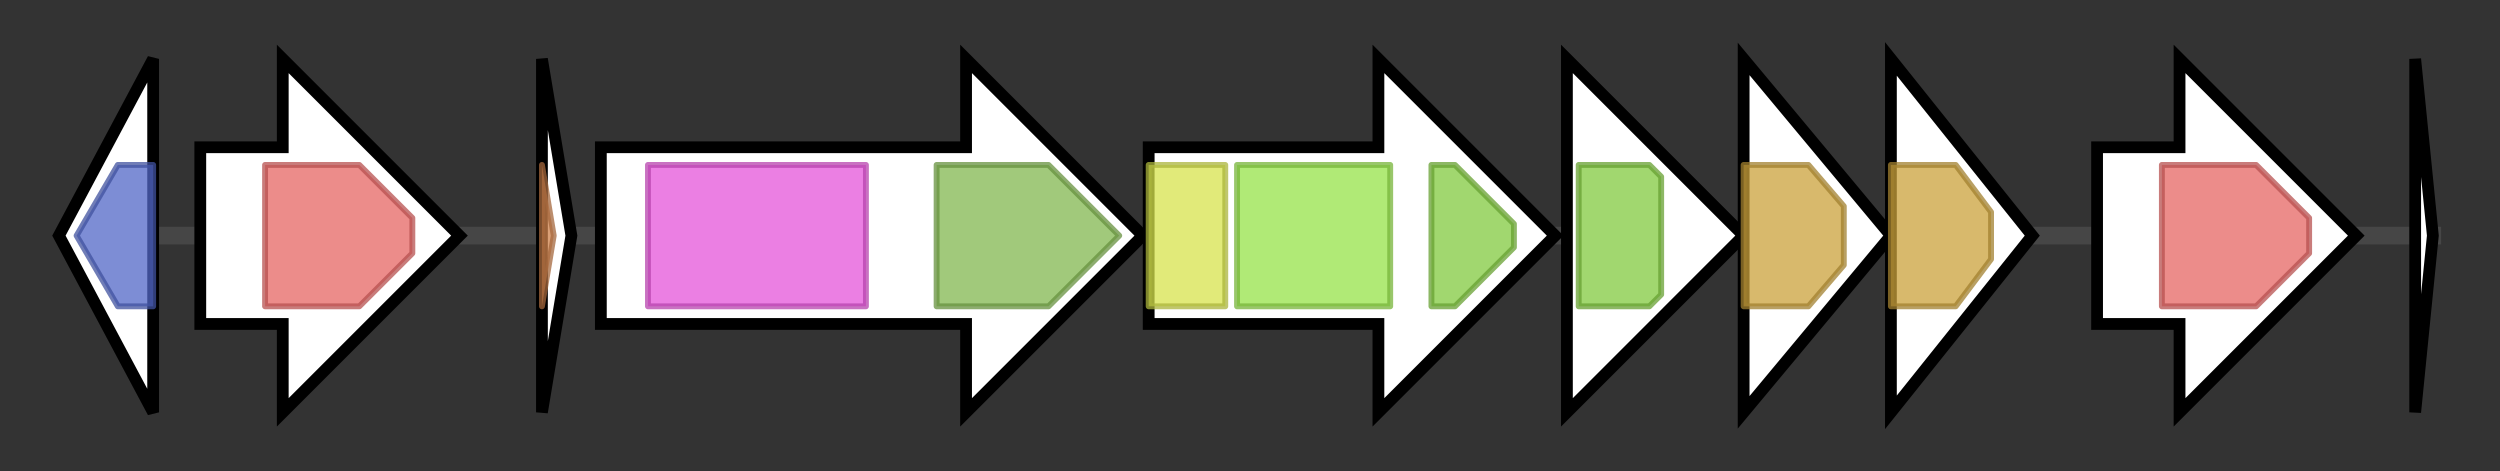 <svg version="1.1" baseProfile="full" xmlns="http://www.w3.org/2000/svg" width="424.4" height="80">
	<rect width="100%" height="100%" fill="#333333" stroke="none"/>
	<g>
		<line x1="10" y1="40.0" x2="414.4" y2="40.0" style="stroke:rgb(70,70,70); stroke-width:3 "/>
		<g>
			<title>
unknown</title>
			<polygon class="
unknown" points="10,40 26,10 26,70" fill="rgb(255,255,255)" fill-opacity="1.0" stroke="rgb(0,0,0)" stroke-width="2"  />
			<g>
				<title>DUF6710 (PF20457)
"Family of unknown function (DUF6710)"</title>
				<polygon class="PF20457" points="13,40 20,28 26,28 26,52 20,52" stroke-linejoin="round" width="16" height="24" fill="rgb(82,103,199)" stroke="rgb(65,82,159)" stroke-width="1" opacity="0.75" />
			</g>
		</g>
		<g>
			<title>tpase
putative transposase</title>
			<polygon class="tpase
putative transposase" points="34,25 48,25 48,10 78,40 48,70 48,55 34,55" fill="rgb(255,255,255)" fill-opacity="1.0" stroke="rgb(0,0,0)" stroke-width="2"  />
			<g>
				<title>DDE_Tnp_1 (PF01609)
"Transposase DDE domain"</title>
				<polygon class="PF01609" points="45,28 61,28 70,37 70,43 61,52 45,52" stroke-linejoin="round" width="25" height="24" fill="rgb(229,102,99)" stroke="rgb(183,81,79)" stroke-width="1" opacity="0.75" />
			</g>
		</g>
		<g>
			<title>lctA
preprolacticin 481</title>
			<polygon class="lctA
preprolacticin 481" points="92,10 97,40 92,70" fill="rgb(255,255,255)" fill-opacity="1.0" stroke="rgb(0,0,0)" stroke-width="2"  />
			<g>
				<title>L_biotic_typeA (PF04604)
"Type-A lantibiotic"</title>
				<polygon class="PF04604" points="92,28 94,40 92,52" stroke-linejoin="round" width="4" height="24" fill="rgb(206,129,75)" stroke="rgb(164,103,60)" stroke-width="1" opacity="0.75" />
			</g>
		</g>
		<g>
			<title>lctM
LctM</title>
			<polygon class="lctM
LctM" points="102,25 164,25 164,10 194,40 164,70 164,55 102,55" fill="rgb(255,255,255)" fill-opacity="1.0" stroke="rgb(0,0,0)" stroke-width="2"  />
			<g>
				<title>DUF4135 (PF13575)
"Domain of unknown function (DUF4135)"</title>
				<rect class="PF13575" x="110" y="28" stroke-linejoin="round" width="37" height="24" fill="rgb(228,84,217)" stroke="rgb(182,67,173)" stroke-width="1" opacity="0.75" />
			</g>
			<g>
				<title>LANC_like (PF05147)
"Lanthionine synthetase C-like protein"</title>
				<polygon class="PF05147" points="159,28 178,28 190,40 178,52 159,52" stroke-linejoin="round" width="34" height="24" fill="rgb(129,182,79)" stroke="rgb(103,145,63)" stroke-width="1" opacity="0.75" />
			</g>
		</g>
		<g>
			<title>lctT
LctT</title>
			<polygon class="lctT
LctT" points="195,25 234,25 234,10 264,40 234,70 234,55 195,55" fill="rgb(255,255,255)" fill-opacity="1.0" stroke="rgb(0,0,0)" stroke-width="2"  />
			<g>
				<title>Peptidase_C39 (PF03412)
"Peptidase C39 family"</title>
				<rect class="PF03412" x="195" y="28" stroke-linejoin="round" width="13" height="24" fill="rgb(214,226,77)" stroke="rgb(171,180,61)" stroke-width="1" opacity="0.75" />
			</g>
			<g>
				<title>ABC_membrane (PF00664)
"ABC transporter transmembrane region"</title>
				<rect class="PF00664" x="210" y="28" stroke-linejoin="round" width="26" height="24" fill="rgb(149,226,73)" stroke="rgb(119,180,58)" stroke-width="1" opacity="0.75" />
			</g>
			<g>
				<title>ABC_tran (PF00005)
"ABC transporter"</title>
				<polygon class="PF00005" points="243,28 247,28 257,38 257,42 247,52 243,52" stroke-linejoin="round" width="14" height="24" fill="rgb(129,201,63)" stroke="rgb(103,160,50)" stroke-width="1" opacity="0.75" />
			</g>
		</g>
		<g>
			<title>lctF
LctF</title>
			<polygon class="lctF
LctF" points="266,25 266,25 266,10 296,40 266,70 266,55 266,55" fill="rgb(255,255,255)" fill-opacity="1.0" stroke="rgb(0,0,0)" stroke-width="2"  />
			<g>
				<title>ABC_tran (PF00005)
"ABC transporter"</title>
				<polygon class="PF00005" points="268,28 280,28 282,30 282,50 280,52 268,52" stroke-linejoin="round" width="14" height="24" fill="rgb(129,201,63)" stroke="rgb(103,160,50)" stroke-width="1" opacity="0.75" />
			</g>
		</g>
		<g>
			<title>lctE
LctE</title>
			<polygon class="lctE
LctE" points="296,10 321,40 296,70" fill="rgb(255,255,255)" fill-opacity="1.0" stroke="rgb(0,0,0)" stroke-width="2"  />
			<g>
				<title>ABC2_membrane_4 (PF12730)
"ABC-2 family transporter protein"</title>
				<polygon class="PF12730" points="296,28 307,28 313,35 313,45 307,52 296,52" stroke-linejoin="round" width="17" height="24" fill="rgb(203,161,59)" stroke="rgb(162,128,47)" stroke-width="1" opacity="0.75" />
			</g>
		</g>
		<g>
			<title>lctG
LctG</title>
			<polygon class="lctG
LctG" points="321,10 345,40 321,70" fill="rgb(255,255,255)" fill-opacity="1.0" stroke="rgb(0,0,0)" stroke-width="2"  />
			<g>
				<title>ABC2_membrane_4 (PF12730)
"ABC-2 family transporter protein"</title>
				<polygon class="PF12730" points="321,28 332,28 338,36 338,44 332,52 321,52" stroke-linejoin="round" width="17" height="24" fill="rgb(203,161,59)" stroke="rgb(162,128,47)" stroke-width="1" opacity="0.75" />
			</g>
		</g>
		<g>
			<title>tpase_rename1
putative transposase</title>
			<polygon class="tpase_rename1
putative transposase" points="356,25 370,25 370,10 400,40 370,70 370,55 356,55" fill="rgb(255,255,255)" fill-opacity="1.0" stroke="rgb(0,0,0)" stroke-width="2"  />
			<g>
				<title>DDE_Tnp_1 (PF01609)
"Transposase DDE domain"</title>
				<polygon class="PF01609" points="367,28 383,28 392,37 392,43 383,52 367,52" stroke-linejoin="round" width="25" height="24" fill="rgb(229,102,99)" stroke="rgb(183,81,79)" stroke-width="1" opacity="0.75" />
			</g>
		</g>
		<g>
			<title>
unknown</title>
			<polygon class="
unknown" points="410,10 413,40 410,70" fill="rgb(255,255,255)" fill-opacity="1.0" stroke="rgb(0,0,0)" stroke-width="2"  />
		</g>
	</g>
</svg>

